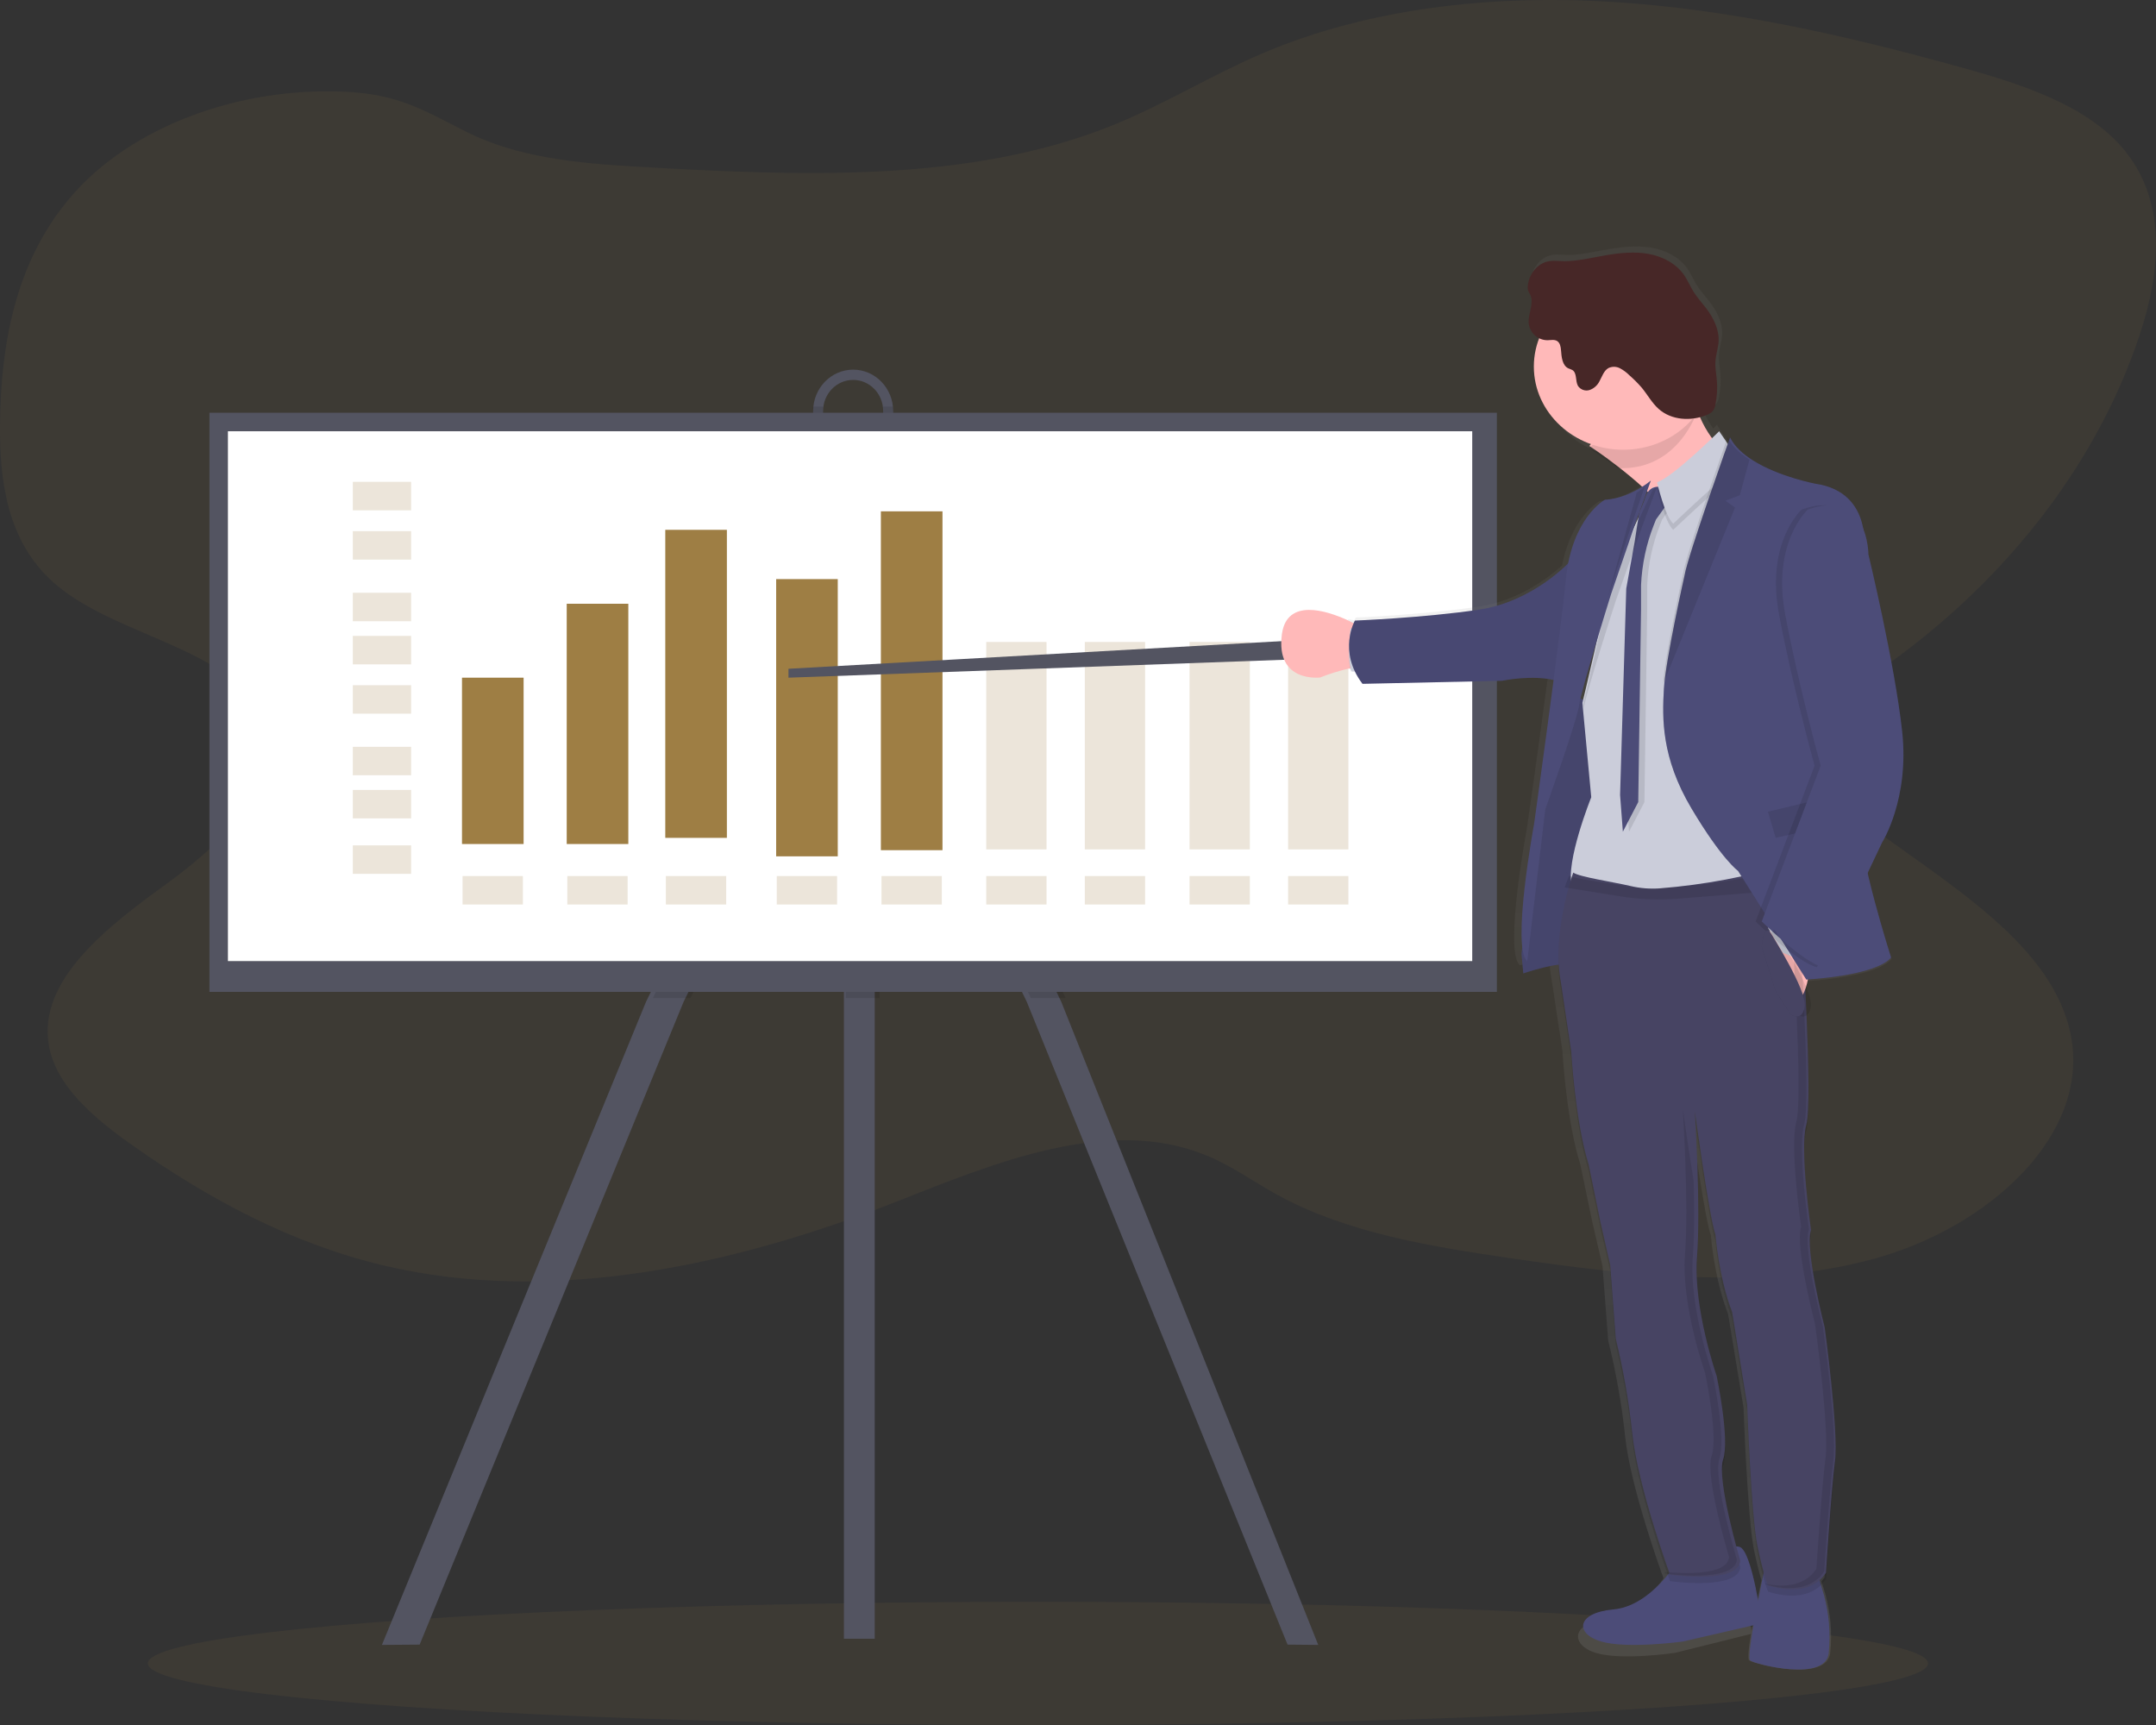 
<svg width="350px" height="280px" viewBox="0 0 350 280" version="1.1" xmlns="http://www.w3.org/2000/svg" xmlns:xlink="http://www.w3.org/1999/xlink">
    <rect x="0" y="0" width="350" height="280" fill="#333333" stroke="none"/>
    <defs>
        <linearGradient x1="49.99%" y1="100.007%" x2="49.99%" y2="-0.002%" id="linearGradient-1">
            <stop stop-color="#808080" stop-opacity="0.25" offset="0%"></stop>
            <stop stop-color="#808080" stop-opacity="0.12" offset="54%"></stop>
            <stop stop-color="#808080" stop-opacity="0.1" offset="100%"></stop>
        </linearGradient>
    </defs>
    <g id="Page-1" stroke="none" stroke-width="1" fill="none" fill-rule="evenodd">
        <g id="Pro-Page" transform="translate(-699, -863)">
            <g id="undraw_business_plan_5i9d" transform="translate(673, 852)">
                <ellipse id="Oval" fill="#9E7E44" fill-rule="nonzero" opacity="0.1" cx="194.5" cy="281" rx="144.5" ry="10"></ellipse>
                <path d="M37.401,43.061 C28.404,53.649 26.128,67.071 26.004,79.94 C25.917,89.015 27.151,98.858 34.686,105.55 C44.604,114.356 63.647,116.091 68.561,127.343 C72.918,137.341 62.779,147.4 53.038,154.456 C43.297,161.513 32.111,170.153 33.932,180.66 C35.085,187.369 41.41,192.636 47.718,197.057 C59.712,205.482 73.193,212.851 88.391,216.437 C115.965,222.934 145.747,216.208 171.584,206.024 C187.489,199.756 205.955,192.063 221.75,198.51 C225.92,200.211 229.459,202.782 233.304,204.912 C244.483,211.069 258.136,213.337 271.423,215.261 C290.898,218.091 311.365,220.454 330.13,215.348 C348.894,210.243 365.111,195.312 362.238,179.386 C359.53,164.384 342.287,154.605 328.547,144.357 C323.7,140.741 318.766,135.949 319.973,130.689 C320.932,126.517 325.443,123.613 329.466,120.917 C350.637,106.649 366.197,86.953 373.35,65.356 C376.729,55.165 377.949,43.425 370.41,34.832 C364.33,27.9 353.909,24.571 343.997,21.831 C325.604,16.746 306.753,12.45 287.409,11.291 C268.064,10.131 248.08,12.342 230.908,19.678 C222.672,23.2 215.207,27.836 206.891,31.226 C183.279,40.85 155.458,39.556 129.125,38.037 C119.716,37.494 109.881,36.53 101.712,32.399 C94.673,28.834 90.65,26.28 81.935,25.882 C64.854,25.103 47.182,31.53 37.401,43.061 Z" id="Path" fill="#9E7E44" fill-rule="nonzero" opacity="0.1"></path>
                <polygon id="Path" fill="#535461" fill-rule="nonzero" points="165 116.419 164.629 117.181 162.221 122.096 136.971 173.621 94.124 277.953 88 278 130.87 173.621 160.084 114 162.221 115.05 164.629 116.235"></polygon>
                <polygon id="Path" fill="#535461" fill-rule="nonzero" points="240 278 235.02 277.953 192.689 173.621 168.402 123.448 165.37 117.181 165 116.419 165.37 116.235 168.402 114.725 169.859 114 198.286 173.621"></polygon>
                <rect id="Rectangle" fill="#535461" fill-rule="nonzero" x="163" y="100" width="5" height="177"></rect>
                <path d="M164.498,71 C160.912,71.004 158.005,74.011 158.002,77.723 L158.002,80.126 C157.95,82.564 159.177,84.839 161.209,86.074 C163.241,87.309 165.759,87.309 167.791,86.074 C169.823,84.839 171.05,82.564 170.998,80.126 L170.998,77.723 C170.993,74.011 168.086,71.004 164.498,71 L164.498,71 Z M169.372,80.116 C169.372,82.903 167.189,85.162 164.495,85.162 C161.802,85.162 159.619,82.903 159.619,80.116 L159.619,77.713 C159.619,74.926 161.802,72.667 164.495,72.667 C167.189,72.667 169.372,74.926 169.372,77.713 L169.372,80.116 Z" id="Shape" fill="#535461" fill-rule="nonzero"></path>
                <polygon id="Path" fill="#000000" fill-rule="nonzero" opacity="0.1" points="199 173 193.341 173 168.785 121.897 168.785 173 163.315 173 163.315 120.52 138.094 173 132 173 161.18 112.274 163.315 113.344 163.315 98 168.785 98 168.785 113.012 170.258 112.274"></polygon>
                <path d="M170.998,77 L170.998,79.153 C171.05,81.581 169.823,83.848 167.791,85.078 C165.759,86.307 163.241,86.307 161.209,85.078 C159.177,83.848 157.95,81.581 158.002,79.153 L158.002,77 L159.625,77 L159.625,79.153 C159.625,81.929 161.808,84.179 164.502,84.179 C167.195,84.179 169.378,81.929 169.378,79.153 L169.378,77 L170.998,77 Z" id="Path" fill="#000000" fill-rule="nonzero" opacity="0.1"></path>
                <rect id="Rectangle" fill="#535461" fill-rule="nonzero" x="60" y="78" width="209" height="94"></rect>
                <rect id="Rectangle" fill="#FFFFFF" fill-rule="nonzero" x="63" y="81" width="202" height="86"></rect>
                <g id="Group" opacity="0.2" transform="translate(83, 89)" fill="#9E7E44" fill-rule="nonzero">
                    <rect id="Rectangle" x="0.273" y="0.214" width="9.463" height="4.618"></rect>
                </g>
                <g id="Group" opacity="0.2" transform="translate(83, 97)" fill="#9E7E44" fill-rule="nonzero">
                    <rect id="Rectangle" x="0.273" y="0.218" width="9.463" height="4.618"></rect>
                </g>
                <g id="Group" opacity="0.2" transform="translate(83, 107)" fill="#9E7E44" fill-rule="nonzero">
                    <rect id="Rectangle" x="0.273" y="0.218" width="9.463" height="4.618"></rect>
                </g>
                <g id="Group" opacity="0.2" transform="translate(83, 114)" fill="#9E7E44" fill-rule="nonzero">
                    <rect id="Rectangle" x="0.273" y="0.218" width="9.463" height="4.618"></rect>
                </g>
                <g id="Group" opacity="0.2" transform="translate(83, 122)" fill="#9E7E44" fill-rule="nonzero">
                    <rect id="Rectangle" x="0.273" y="0.221" width="9.463" height="4.618"></rect>
                </g>
                <g id="Group" opacity="0.2" transform="translate(83, 132)" fill="#9E7E44" fill-rule="nonzero">
                    <rect id="Rectangle" x="0.273" y="0.221" width="9.463" height="4.618"></rect>
                </g>
                <g id="Group" opacity="0.2" transform="translate(83, 139)" fill="#9E7E44" fill-rule="nonzero">
                    <rect id="Rectangle" x="0.273" y="0.221" width="9.463" height="4.618"></rect>
                </g>
                <g id="Group" opacity="0.2" transform="translate(83, 148)" fill="#9E7E44" fill-rule="nonzero">
                    <rect id="Rectangle" x="0.273" y="0.221" width="9.463" height="4.618"></rect>
                </g>
                <g id="Group" opacity="0.2" transform="translate(101, 153)" fill="#9E7E44" fill-rule="nonzero">
                    <rect id="Rectangle" x="0.093" y="0.2" width="9.79" height="4.618"></rect>
                </g>
                <g id="Group" opacity="0.2" transform="translate(118, 153)" fill="#9E7E44" fill-rule="nonzero">
                    <rect id="Rectangle" x="0.097" y="0.2" width="9.79" height="4.618"></rect>
                </g>
                <g id="Group" opacity="0.2" transform="translate(134, 153)" fill="#9E7E44" fill-rule="nonzero">
                    <rect id="Rectangle" x="0.097" y="0.2" width="9.79" height="4.618"></rect>
                </g>
                <g id="Group" opacity="0.2" transform="translate(152, 153)" fill="#9E7E44" fill-rule="nonzero">
                    <rect id="Rectangle" x="0.1" y="0.2" width="9.79" height="4.618"></rect>
                </g>
                <g id="Group" opacity="0.2" transform="translate(169, 153)" fill="#9E7E44" fill-rule="nonzero">
                    <rect id="Rectangle" x="0.1" y="0.2" width="9.79" height="4.618"></rect>
                </g>
                <g id="Group" opacity="0.2" transform="translate(186, 153)" fill="#9E7E44" fill-rule="nonzero">
                    <rect id="Rectangle" x="0.103" y="0.2" width="9.79" height="4.618"></rect>
                </g>
                <g id="Group" opacity="0.2" transform="translate(202, 153)" fill="#9E7E44" fill-rule="nonzero">
                    <rect id="Rectangle" x="0.103" y="0.2" width="9.79" height="4.618"></rect>
                </g>
                <g id="Group" opacity="0.2" transform="translate(219, 153)" fill="#9E7E44" fill-rule="nonzero">
                    <rect id="Rectangle" x="0.107" y="0.2" width="9.79" height="4.618"></rect>
                </g>
                <g id="Group" opacity="0.2" transform="translate(235, 153)" fill="#9E7E44" fill-rule="nonzero">
                    <rect id="Rectangle" x="0.107" y="0.2" width="9.79" height="4.618"></rect>
                </g>
                <rect id="Rectangle" fill="#9E7E44" fill-rule="nonzero" x="101" y="121" width="10" height="27"></rect>
                <rect id="Rectangle" fill="#9E7E44" fill-rule="nonzero" x="118" y="109" width="10" height="39"></rect>
                <rect id="Rectangle" fill="#9E7E44" fill-rule="nonzero" x="134" y="97" width="10" height="50"></rect>
                <rect id="Rectangle" fill="#9E7E44" fill-rule="nonzero" x="152" y="105" width="10" height="45"></rect>
                <rect id="Rectangle" fill="#9E7E44" fill-rule="nonzero" x="169" y="94" width="10" height="55"></rect>
                <g id="Group" opacity="0.2" transform="translate(186, 115)" fill="#9E7E44" fill-rule="nonzero">
                    <rect id="Rectangle" x="0.103" y="0.205" width="9.79" height="33.667"></rect>
                </g>
                <g id="Group" opacity="0.2" transform="translate(202, 115)" fill="#9E7E44" fill-rule="nonzero">
                    <rect id="Rectangle" x="0.103" y="0.205" width="9.79" height="33.667"></rect>
                </g>
                <g id="Group" opacity="0.2" transform="translate(219, 115)" fill="#9E7E44" fill-rule="nonzero">
                    <rect id="Rectangle" x="0.107" y="0.205" width="9.79" height="33.667"></rect>
                </g>
                <g id="Group" opacity="0.2" transform="translate(235, 115)" fill="#9E7E44" fill-rule="nonzero">
                    <rect id="Rectangle" x="0.107" y="0.205" width="9.79" height="33.667"></rect>
                </g>
                <polygon id="Path" fill="#535461" fill-rule="nonzero" points="235.268 115 154 119.556 154 121 237 118"></polygon>
                <path d="M330.692,148.154 C330.692,148.154 334.937,141.128 333.809,130.105 C332.681,119.082 328.6,101.242 328.6,101.242 C328.6,101.242 330.372,91.247 320.76,89.843 C320.76,89.843 314.787,88.725 310.515,86.021 C308.926,85.014 307.575,83.795 306.844,82.327 C306.844,82.327 306.787,82.492 306.677,82.794 C306.583,82.643 306.496,82.487 306.417,82.327 C306.417,82.327 306.393,82.387 306.357,82.495 L304.725,79.936 C304.725,79.936 304.501,80.174 304.124,80.567 C303.468,79.619 302.909,78.606 302.455,77.545 C302.861,77.446 303.259,77.318 303.647,77.162 C304.017,77.038 304.351,76.824 304.618,76.537 C304.852,76.21 305.003,75.831 305.058,75.432 C305.319,74.155 305.393,72.848 305.279,71.55 C305.189,70.542 304.985,69.534 305.055,68.51 C305.128,67.419 305.512,66.364 305.566,65.269 C305.659,63.341 304.708,61.508 303.533,59.98 C302.832,59.069 302.045,58.223 301.437,57.249 C300.91,56.403 300.526,55.469 299.959,54.646 C298.624,52.732 296.398,51.603 294.115,51.204 C291.833,50.804 289.483,51.053 287.197,51.432 C285.195,51.768 283.192,52.255 281.19,52.373 C279.441,52.473 278.016,51.879 276.414,53.044 C275.341,53.841 274.662,55.065 274.552,56.403 C274.526,56.628 274.543,56.856 274.602,57.074 C274.697,57.301 274.808,57.52 274.936,57.729 C275.647,59.14 274.565,60.816 274.706,62.391 C274.881,63.825 276.015,64.949 277.442,65.105 C277.379,65.239 277.309,65.37 277.249,65.508 C275.451,69.596 275.711,74.303 277.949,78.165 C280.187,82.027 284.131,84.573 288.552,85.01 L289.173,85.491 C290.574,86.582 292.15,87.889 293.668,89.309 L293.638,89.333 L293.391,89.192 C292.929,89.56 292.443,89.896 291.936,90.199 C290.531,91.066 288.265,92.191 285.715,92.319 C285.715,92.319 281.15,94.753 279.578,102.784 C277.322,104.819 272.493,108.493 266.112,109.45 C257.145,110.794 246.088,111.234 246.088,111.234 C246.088,111.234 245.998,111.395 245.871,111.69 L244.85,111.502 C244.85,111.502 244.85,111.627 244.807,111.838 L244.406,111.657 C241.239,110.263 234.911,108.231 234.111,113.83 C233.036,121.339 240.151,120.476 240.151,120.476 C241.558,119.938 243,119.497 244.466,119.156 L244.863,119.079 C244.931,119.275 245.025,119.46 245.144,119.63 L246.111,119.63 C246.448,120.33 246.854,120.994 247.323,121.611 L269.876,121.114 C269.876,121.114 273.731,120.268 277.289,120.805 C275.737,132.48 273.905,145.282 273.905,145.282 C273.905,145.282 270.067,165.557 272.753,167.677 C274.313,167.153 275.902,166.725 277.512,166.394 C277.537,167.647 277.668,168.895 277.906,170.125 L279.625,181.447 C279.625,181.447 280.292,193.013 282.525,199.918 L284.494,209.356 L286.143,216.489 L287.07,228.597 C288.344,233.726 289.265,238.937 289.827,244.194 C290.698,252.328 295.427,265.473 296.058,267.203 C294.442,269.503 291.125,273.406 286.964,273.809 C281.023,274.386 280.88,277.99 285.031,279.287 C289.183,280.583 297.92,279.287 297.92,279.287 L310.241,276.22 C309.871,278.507 309.677,280.314 309.948,280.509 C310.735,281.087 322.693,284.203 323.123,279.213 C323.157,278.801 323.187,278.401 323.213,278.014 C323.391,274.817 322.967,271.614 321.962,268.576 C321.865,268.277 321.778,267.975 321.702,267.673 C321.879,267.473 322.042,267.261 322.189,267.038 C322.189,267.038 323.05,253.564 323.694,248.734 C323.744,248.348 323.777,247.878 323.794,247.347 C324.091,241.557 321.992,226.326 321.992,226.326 C321.992,226.326 319.399,216.419 319.496,211.865 C319.51,211.486 319.574,211.111 319.686,210.75 C319.686,210.75 319.686,210.659 319.652,210.508 C319.652,210.444 319.682,210.377 319.703,210.316 C319.703,210.316 318.388,201.248 318.571,195.855 C318.597,195.05 318.709,194.25 318.905,193.47 C319.114,192.445 319.22,191.403 319.222,190.357 C319.389,186.662 319.195,180.281 318.928,174.296 C318.958,174.196 318.988,174.095 319.012,173.977 C319.066,173.501 319.01,173.018 318.848,172.567 C318.828,172.18 318.811,171.798 318.791,171.418 C318.902,171.039 318.992,170.636 319.072,170.219 L319.245,170.219 L319.245,170.243 C319.245,170.243 330.465,169.702 333.045,166.676 C333.045,166.676 330.439,158.525 328.994,151.898 L330.692,148.154 Z M282.341,122.8 L282.164,122.737 C282.448,121.729 282.785,120.557 283.166,119.328 C282.842,120.658 282.562,121.867 282.341,122.8 Z M293.728,89.387 L293.778,89.434 L293.725,89.403 L293.728,89.387 Z M307.745,264.203 C307.141,262.111 304.741,253.581 304.818,249.513 C304.835,249.16 304.897,248.81 305.002,248.472 C305.224,247.735 305.337,246.969 305.335,246.199 C305.576,241.953 303.96,234.346 303.96,234.346 C303.96,234.346 300.346,224.086 300.623,215.938 C300.623,215.734 300.646,215.529 300.66,215.324 C300.72,214.551 300.767,213.715 300.8,212.832 L300.8,212.815 C300.937,209.668 300.907,205.88 300.817,202.347 L300.797,202.216 C300.673,197.537 300.443,193.326 300.346,191.66 C300.68,194.068 302.816,209.057 303.737,211.509 C303.737,211.509 304.241,218.424 306.53,224.271 L309.04,239.471 C309.04,239.471 309.684,257.56 310.755,262.675 C311.236,264.952 311.643,266.487 311.947,267.488 C311.513,269.527 310.812,272.942 310.341,275.77 C310.064,273.926 309.09,266.9 307.748,264.203 L307.745,264.203 Z" id="Shape" fill="url(#linearGradient-1)" fill-rule="nonzero"></path>
                <path d="M298.381,264.351 C298.381,264.351 294.037,271.69 287.927,272.238 C281.817,272.786 281.671,276.215 285.94,277.451 C290.208,278.686 299.191,277.451 299.191,277.451 L312,274.503 C312,274.503 310.453,262.703 308.393,262.086 C306.333,261.47 298.381,264.351 298.381,264.351 Z" id="Path" fill="#4C4C78" fill-rule="nonzero"></path>
                <path d="M312.405,265.884 C312.405,265.884 309.355,279.965 310.124,280.537 C310.893,281.109 322.457,284.162 322.874,279.256 C322.907,278.843 322.936,278.449 322.962,278.072 C323.133,274.916 322.722,271.756 321.75,268.757 C321.424,267.754 321.196,266.68 321.281,265.884 C321.473,263.894 312.405,265.884 312.405,265.884 Z" id="Path" fill="#4C4C78" fill-rule="nonzero"></path>
                <path d="M308,86.288 C308,86.288 298.269,110.146 300.001,102.483 C301.147,97.408 293.741,90.665 288.62,86.704 C286.013,84.674 284,83.385 284,83.385 C284,83.385 302.269,62.125 300.974,71.297 C300.619,73.809 300.964,76.37 301.97,78.699 C303.987,83.483 308,86.288 308,86.288 Z" id="Path" fill="#FFB9B9" fill-rule="nonzero"></path>
                <path d="M247,119.424 C246.475,119.284 245.619,119.374 244.731,119.572 C243.228,119.932 241.75,120.399 240.308,120.968 C240.308,120.968 233.012,121.883 234.113,113.928 C234.932,107.998 241.42,110.152 244.669,111.624 C245.774,112.13 246.506,112.554 246.506,112.554 L247,119.424 Z" id="Path" fill="#FFB9B9" fill-rule="nonzero"></path>
                <path d="M247,119.87 C246.607,119.747 245.966,119.826 245.301,120 C244.707,118.166 245.159,113.819 245.255,113 C246.082,113.446 246.63,113.819 246.63,113.819 L247,119.87 Z" id="Path" fill="#000000" fill-rule="nonzero" opacity="0.1"></path>
                <path d="M246.589,113.292 L245.25,113 C245.25,113 244.566,118.542 245.461,120 L247,120 L246.589,113.292 Z" id="Path" fill="#CBCDDA" fill-rule="nonzero"></path>
                <path d="M284.509,125.278 C284.509,125.278 278.845,121.878 278.168,126.169 C277.491,130.46 276.599,137.791 276.599,137.791 L275.031,147.122 L273,165.819 L273.285,169 C273.285,169 279.317,166.962 280.732,167.678 C282.146,168.395 283.299,159.813 283.299,159.813 L285.645,150.946 L286,132.141 L284.509,125.278 Z" id="Path" fill="#4C4C78" fill-rule="nonzero"></path>
                <path d="M284.509,125.278 C284.509,125.278 278.845,121.878 278.168,126.169 C277.491,130.46 276.599,137.791 276.599,137.791 L275.031,147.122 L273,165.819 L273.285,169 C273.285,169 279.317,166.962 280.732,167.678 C282.146,168.395 283.299,159.813 283.299,159.813 L285.645,150.946 L286,132.141 L284.509,125.278 Z" id="Path" fill="#000000" fill-rule="nonzero" opacity="0.1"></path>
                <path d="M281,102 C281,102 275.069,108.632 266.063,109.966 C257.058,111.301 245.946,111.733 245.946,111.733 C245.946,111.733 243.143,116.706 247.187,122 L269.844,121.504 C269.844,121.504 274.859,120.424 278.744,121.504 L281,102 Z" id="Path" fill="#4C4C78" fill-rule="nonzero"></path>
                <path d="M281,102 C281,102 275.069,108.632 266.063,109.966 C257.058,111.301 245.946,111.733 245.946,111.733 C245.946,111.733 243.143,116.706 247.187,122 L269.844,121.504 C269.844,121.504 274.859,120.424 278.744,121.504 L281,102 Z" id="Path" fill="#000000" fill-rule="nonzero" opacity="0.05"></path>
                <g id="Group"></g>
                <path d="M300.968,79.107 C298.757,83.651 294.912,87 289.336,87 C289.089,87 288.849,87 288.609,86.984 C286.009,85.036 284,83.8 284,83.8 C284,83.8 302.226,63.404 300.934,72.203 C300.535,74.897 300.079,77.085 300.968,79.107 Z" id="Path" fill="#000000" fill-rule="nonzero" opacity="0.1"></path>
                <path d="M304,70.51 C303.994,77.965 297.499,84.004 289.492,84 C281.485,83.996 274.997,77.95 275,70.495 C275.003,63.04 281.496,56.998 289.503,57 C293.353,56.993 297.047,58.415 299.767,60.95 C302.488,63.486 304.011,66.926 304,70.51 Z" id="Path" fill="#FFB9B9" fill-rule="nonzero"></path>
                <path d="M313,156.091 C313,156.091 282.314,158.791 281.189,154.886 C280.064,150.981 284.32,140.408 284.32,140.408 L282.934,125.646 L282.884,125.082 C282.884,125.082 286.728,109.112 286.587,107.837 C286.453,106.689 292.775,93.289 294.074,90.549 C294.228,90.232 294.309,90.058 294.309,90.058 L294.553,90.199 L294.66,90.262 L296.164,91.136 L302.101,89.735 L309.256,86 L309.926,126.854 L313,156.091 Z" id="Path" fill="#CBCDDA" fill-rule="nonzero"></path>
                <path d="M296.805,90.069 C296.805,90.069 294.894,89.509 294.148,91.574 C293.856,92.462 293.509,93.328 293.112,94.166 L292.368,98.962 L291.006,106.537 L290,140.049 L290.454,146 L292.95,141.205 L293.404,109.88 L293.404,105.984 C293.55,102.615 294.254,99.302 295.483,96.202 L295.83,95.322 L298,92.309 L296.805,90.069 Z" id="Path" fill="#000000" fill-rule="nonzero" opacity="0.1"></path>
                <path d="M295.803,90.069 C295.803,90.069 293.89,89.509 293.146,91.574 C292.854,92.462 292.506,93.328 292.107,94.166 L291.364,98.964 L290.002,106.538 L289,140.046 L289.454,146 L291.949,141.189 L292.403,109.887 L292.403,105.982 C292.552,102.614 293.255,99.302 294.481,96.201 L294.831,95.322 L297,92.312 L295.803,90.069 Z" id="Path" fill="#4C4C78" fill-rule="nonzero"></path>
                <path d="M305.086,82 C305.086,82 297.632,89.408 295,90.288 C295,90.288 296.316,95.905 297.632,97 C297.632,97 305.454,89.524 306.838,88.919 L308,86.255 L305.086,82 Z" id="Path" fill="#000000" fill-rule="nonzero" opacity="0.1"></path>
                <path d="M305.086,81 C305.086,81 297.632,88.408 295,89.288 C295,89.288 296.316,94.905 297.632,96 C297.632,96 305.454,88.524 306.838,87.919 L308,85.258 L305.086,81 Z" id="Path" fill="#CBCDDA" fill-rule="nonzero"></path>
                <path d="M295,90 L294.925,90.203 L292.569,96.494 L288.354,108.365 C288.354,108.365 288.317,108.486 288.242,108.702 C287.544,110.864 283.79,122.592 283.051,126 L283,125.429 C283,125.429 286.893,109.27 286.75,107.98 C286.615,106.818 293.016,93.259 294.332,90.486 C294.542,90.344 294.705,90.223 294.817,90.132 L295,90 Z" id="Path" fill="#000000" fill-rule="nonzero" opacity="0.1"></path>
                <path d="M294,89 L291.648,95.481 L287.575,107.323 C287.575,107.323 287.539,107.444 287.467,107.659 C286.752,109.957 282.68,123.072 282.352,125.47 C281.982,128.104 276.861,142.344 276.861,142.344 L273.935,167 C271.314,164.908 275.036,144.766 275.036,144.766 C275.036,144.766 279.217,114.896 280.206,104.958 C281.196,95.02 286.533,92.116 286.533,92.116 C288.997,91.988 291.218,90.87 292.585,90.011 C293.078,89.707 293.551,89.369 294,89 Z" id="Path" fill="#4C4C78" fill-rule="nonzero"></path>
                <path d="M323.891,249.204 C323.266,253.975 322.432,267.285 322.432,267.285 C319.51,271.768 313.037,269.347 313.037,269.347 C313.037,269.347 312.343,268.008 311.3,262.939 C310.256,257.869 309.631,240.012 309.631,240.012 L307.193,225.011 C304.968,219.242 304.48,212.408 304.48,212.408 C303.499,209.773 301.139,192.472 301.139,192.472 C301.139,192.472 302.121,207.992 301.49,216.182 C300.858,224.372 304.686,235.391 304.686,235.391 C304.686,235.391 306.846,245.718 305.73,248.922 C304.614,252.127 308.515,265.366 308.515,265.366 C308.188,269.213 297.108,267.646 297.108,267.646 C297.108,267.646 291.895,253.332 290.982,244.717 C290.435,239.526 289.54,234.379 288.302,229.314 L287.399,217.35 L285.796,210.279 L283.885,200.953 C281.725,194.119 281.068,182.691 281.068,182.691 L279.395,171.478 C278.303,165.933 279.723,159.423 280.665,156.018 C281.074,154.541 281.401,153.641 281.401,153.641 C282.36,154.337 287.851,155.154 290.691,155.817 C292.246,156.184 293.844,156.315 295.436,156.206 C302.617,155.622 309.721,154.289 316.637,152.228 C317.105,152.084 317.353,152 317.353,152 L317.501,153.282 L317.847,156.336 L318.466,161.757 C318.466,161.757 320.344,190.664 319.232,194.571 C318.119,198.479 319.997,211.648 319.997,211.648 C318.953,214.772 322.222,227.469 322.222,227.469 C322.222,227.469 324.519,244.432 323.891,249.204 Z" id="Path" fill="#000000" fill-rule="nonzero" opacity="0.1"></path>
                <path d="M323.891,248.199 C323.266,252.972 322.432,266.283 322.432,266.283 C319.51,270.771 313.037,268.346 313.037,268.346 C313.037,268.346 312.343,267.006 311.3,261.94 C310.256,256.873 309.631,239.007 309.631,239.007 L307.193,223.984 C304.984,218.214 304.48,211.362 304.48,211.362 C303.499,208.727 301.139,191.424 301.139,191.424 C301.139,191.424 302.121,206.945 301.49,215.137 C300.858,223.328 304.686,234.362 304.686,234.362 C304.686,234.362 306.846,244.69 305.73,247.895 C304.614,251.1 308.515,264.344 308.515,264.344 C308.188,268.189 297.108,266.621 297.108,266.621 C297.108,266.621 291.895,252.322 290.982,243.702 C290.435,238.51 289.54,233.363 288.302,228.297 L287.399,216.335 L285.796,209.286 L283.885,199.96 C281.725,193.121 281.068,181.692 281.068,181.692 L279.395,170.477 C278.303,164.931 279.723,158.421 280.665,155.015 C281.074,153.542 281.401,152.641 281.401,152.641 C282.36,153.337 287.851,154.151 290.691,154.814 C292.245,155.183 293.844,155.314 295.436,155.203 C302.617,154.619 309.721,153.286 316.637,151.224 L317.353,151 L317.501,152.279 L317.847,155.337 L318.466,160.758 C318.466,160.758 320.344,189.665 319.232,193.577 C318.119,197.488 319.997,210.656 319.997,210.656 C318.953,213.777 322.222,226.476 322.222,226.476 C322.222,226.476 324.519,243.421 323.891,248.199 Z" id="Path" fill="#474463" fill-rule="nonzero"></path>
                <path d="M302.987,70.925 C302.991,73.36 302.371,75.754 301.188,77.866 C299.073,78.249 296.821,77.826 295.238,76.392 C294.154,75.412 293.453,74.073 292.521,72.938 C291.917,72.24 291.269,71.584 290.58,70.975 C290.13,70.516 289.614,70.131 289.05,69.833 C288.474,69.535 287.796,69.528 287.215,69.813 C286.468,70.24 286.223,71.192 285.79,71.952 C285.464,72.603 284.907,73.102 284.233,73.345 C283.541,73.572 282.786,73.309 282.372,72.697 C281.912,71.887 282.25,70.623 281.479,70.128 C281.276,70.025 281.066,69.937 280.851,69.864 C279.86,69.403 279.744,68.037 279.658,66.918 C279.615,66.369 279.499,65.749 279.05,65.454 C278.6,65.159 278.008,65.308 277.473,65.318 C277.314,65.325 277.156,65.312 277,65.281 C279.602,59.268 285.953,55.941 292.23,57.303 C298.507,58.666 302.998,64.346 303,70.925 L302.987,70.925 Z" id="Path" fill="#000000" fill-rule="nonzero" opacity="0.1"></path>
                <path d="M275.871,54.081 C274.797,54.885 274.118,56.122 274.011,57.472 C273.986,57.695 274.003,57.921 274.062,58.137 C274.156,58.367 274.268,58.588 274.398,58.799 C275.104,60.222 274.025,61.908 274.163,63.494 C274.356,65.044 275.649,66.21 277.188,66.224 C277.733,66.224 278.331,66.06 278.792,66.36 C279.252,66.66 279.367,67.281 279.41,67.834 C279.498,68.96 279.609,70.335 280.621,70.799 C280.839,70.875 281.052,70.963 281.259,71.065 C282.046,71.563 281.703,72.839 282.17,73.651 C282.592,74.267 283.36,74.532 284.063,74.303 C284.747,74.06 285.313,73.559 285.643,72.904 C286.077,72.137 286.336,71.198 287.095,70.751 C287.686,70.462 288.376,70.468 288.961,70.768 C289.535,71.069 290.061,71.458 290.518,71.922 C291.219,72.534 291.878,73.194 292.491,73.897 C293.439,75.037 294.152,76.384 295.255,77.371 C297.332,79.223 300.512,79.418 303.074,78.35 C303.444,78.225 303.777,78.009 304.046,77.722 C304.279,77.392 304.431,77.009 304.486,76.606 C304.746,75.322 304.821,74.006 304.708,72.7 C304.617,71.676 304.412,70.652 304.483,69.629 C304.553,68.53 304.94,67.469 304.994,66.37 C305.088,64.426 304.136,62.58 302.977,61.041 C302.277,60.123 301.491,59.274 300.885,58.291 C300.358,57.438 299.974,56.5 299.41,55.674 C298.085,53.746 295.853,52.603 293.574,52.204 C291.294,51.805 288.951,52.05 286.669,52.436 C284.678,52.777 282.675,53.262 280.658,53.381 C278.893,53.507 277.471,52.903 275.871,54.081 Z" id="Path" fill="#472727" fill-rule="nonzero"></path>
                <path d="M293,90 L290.84,96.247 L287.099,107.659 C287.099,107.659 287.066,107.776 287,107.984 L287,108 L291.706,90.968 C292.157,90.677 292.589,90.353 293,90 L293,90 Z" id="Path" fill="#000000" fill-rule="nonzero" opacity="0.1"></path>
                <path d="M319.992,163.107 C319.992,163.107 320.224,171.013 318.251,173 L313,162.313 L317.405,160 L319.992,163.107 Z" id="Path" fill="#FFB9B9" fill-rule="nonzero"></path>
                <path d="M333,166.429 C330.428,169.457 319.232,170 319.232,170 L308.151,152.364 C308.151,152.364 305.528,150.526 300.602,142.247 C295.676,133.968 295.837,127.592 296.112,122.831 C296.388,118.069 299.47,104.384 299.47,104.384 C299.951,101.305 306.858,82 306.858,82 C307.583,83.462 308.933,84.683 310.511,85.69 C314.776,88.403 320.73,89.516 320.73,89.516 C330.32,90.923 328.551,100.928 328.551,100.928 C328.551,100.928 328.658,139.819 328.067,144.472 C327.476,149.125 333,166.429 333,166.429 Z" id="Path" fill="#000000" fill-rule="nonzero" opacity="0.1"></path>
                <polygon id="Path" fill="#CBCDDA" fill-rule="nonzero" points="319 164.307 318.726 167 315.423 165.655 313 161.582 314.819 160"></polygon>
                <path d="M320,155.135 L317.975,155.302 L298.448,156.873 C295.312,157.126 292.147,157.001 289.057,156.501 L280,155.044 C280.418,153.861 280.752,153.137 280.752,153.137 C281.731,153.697 287.339,154.35 290.24,154.883 C291.827,155.178 293.46,155.284 295.086,155.195 C302.42,154.726 309.675,153.656 316.738,152 L317.621,152.847 L320,155.135 Z" id="Path" fill="#000000" fill-rule="nonzero" opacity="0.1"></path>
                <g id="Group" opacity="0.1" transform="translate(280, 151)" fill="#000000" fill-rule="nonzero">
                    <path d="M0.533,1.745 C0.469,1.713 0.407,1.677 0.347,1.638 C0.347,1.638 0.347,1.658 0.327,1.688 L0.533,1.745 Z" id="Path"></path>
                    <path d="M41.93,75.346 C41.93,75.346 38.597,62.67 39.663,59.555 C39.663,59.555 37.75,46.418 38.887,42.507 C40.023,38.596 38.103,9.748 38.103,9.748 L37.473,4.336 L37.12,1.284 L36.973,0.007 L36.24,0.231 L35.787,0.364 L35.843,0.859 L36.197,3.908 L36.827,9.32 C36.827,9.32 38.74,38.178 37.61,42.079 C36.48,45.98 38.387,59.127 38.387,59.127 C37.323,62.246 40.653,74.918 40.653,74.918 C40.653,74.918 42.987,91.839 42.357,96.6 C41.727,101.36 40.867,114.651 40.867,114.651 C38.693,117.923 34.59,117.515 32.533,117.057 L32.57,117.138 C32.57,117.138 39.163,119.558 42.14,115.078 C42.14,115.078 42.99,101.784 43.63,97.027 C44.27,92.271 41.93,75.346 41.93,75.346 Z" id="Path"></path>
                    <path d="M25.133,96.743 C26.267,93.544 24.07,83.235 24.07,83.235 C24.07,83.235 20.173,72.204 20.81,64.044 C21.077,60.638 21.06,55.965 20.947,51.676 C20.043,46.144 19.177,39.976 19.177,39.976 C19.177,39.976 20.177,55.47 19.537,63.643 C18.897,71.816 22.793,82.837 22.793,82.837 C22.793,82.837 24.993,93.143 23.857,96.342 C22.72,99.541 26.687,112.745 26.687,112.745 C26.403,115.821 19.12,115.419 16.23,115.152 L16.34,115.446 C16.34,115.446 27.61,117.011 27.963,113.173 C27.97,113.163 24,99.942 25.133,96.743 Z" id="Path"></path>
                </g>
                <path d="M333,166.429 C330.431,169.457 319.233,170 319.233,170 L308.152,152.364 C308.152,152.364 305.53,150.526 300.601,142.247 C295.672,133.968 295.839,127.592 296.111,122.831 C296.383,118.069 299.469,104.384 299.469,104.384 C299.949,101.305 306.856,82 306.856,82 C307.578,83.462 308.928,84.683 310.51,85.69 C314.774,88.403 320.727,89.516 320.727,89.516 C330.314,90.923 328.544,100.928 328.544,100.928 C328.544,100.928 328.652,139.819 328.061,144.472 C327.47,149.125 333,166.429 333,166.429 Z" id="Path" fill="#4C4C78" fill-rule="nonzero"></path>
                <path d="M308.439,91.386 L306.095,92.273 L307.656,93.386 L296,122 C296.271,117.348 299.265,103.929 299.265,103.929 C299.732,100.912 306.448,82 306.448,82 C307.15,83.432 308.462,84.628 310,85.615 L308.439,91.386 Z" id="Path" fill="#000000" fill-rule="nonzero" opacity="0.1"></path>
                <polygon id="Path" fill="#000000" fill-rule="nonzero" opacity="0.1" points="313 142.753 324.493 140 326 144.338 314.256 147"></polygon>
                <path d="M318.471,93.717 C318.471,93.717 312.586,98.993 314.806,110.753 C317.027,122.513 320.578,135.28 320.578,135.28 L311,160.564 C311,160.564 317.676,167.196 320.957,168 L330.518,147.783 C330.518,147.783 334.987,140.776 333.799,129.78 C332.611,118.784 328.311,100.991 328.311,100.991 C328.311,100.991 328.315,90.161 318.471,93.717 Z" id="Path" fill="#000000" fill-rule="nonzero" opacity="0.1"></path>
                <path d="M319.479,93.717 C319.479,93.717 313.595,98.993 315.807,110.753 C318.019,122.513 321.571,135.28 321.571,135.28 L312,160.564 C312,160.564 318.671,167.196 321.95,168 L331.52,147.783 C331.52,147.783 335.987,140.776 334.799,129.78 C333.612,118.784 329.316,100.991 329.316,100.991 C329.316,100.991 329.316,90.161 319.479,93.717 Z" id="Path" fill="#4C4C78" fill-rule="nonzero"></path>
                <path d="M314.199,162.043 C314.199,162.043 320.446,171.815 319.975,174.418 C319.503,177.02 317.671,175.628 317.671,175.628 L315.211,171.815 L313,164.682 C313,164.682 313.217,161.604 314.199,162.043 Z" id="Path" fill="#000000" fill-rule="nonzero" opacity="0.1"></path>
                <path d="M313.199,162.043 C313.199,162.043 319.433,171.815 318.976,174.418 C318.519,177.02 316.672,175.628 316.672,175.628 L314.209,171.815 L312,164.682 C312,164.682 312.217,161.604 313.199,162.043 Z" id="Path" fill="#000000" fill-rule="nonzero" opacity="0.1"></path>
                <path d="M313.2,162.043 C313.2,162.043 319.436,171.815 318.976,174.418 C318.515,177.02 316.671,175.628 316.671,175.628 L314.209,171.815 L312,164.682 C312,164.682 312.214,161.604 313.2,162.043 Z" id="Path" fill="#474463" fill-rule="nonzero"></path>
            </g>
        </g>
    </g>
</svg>